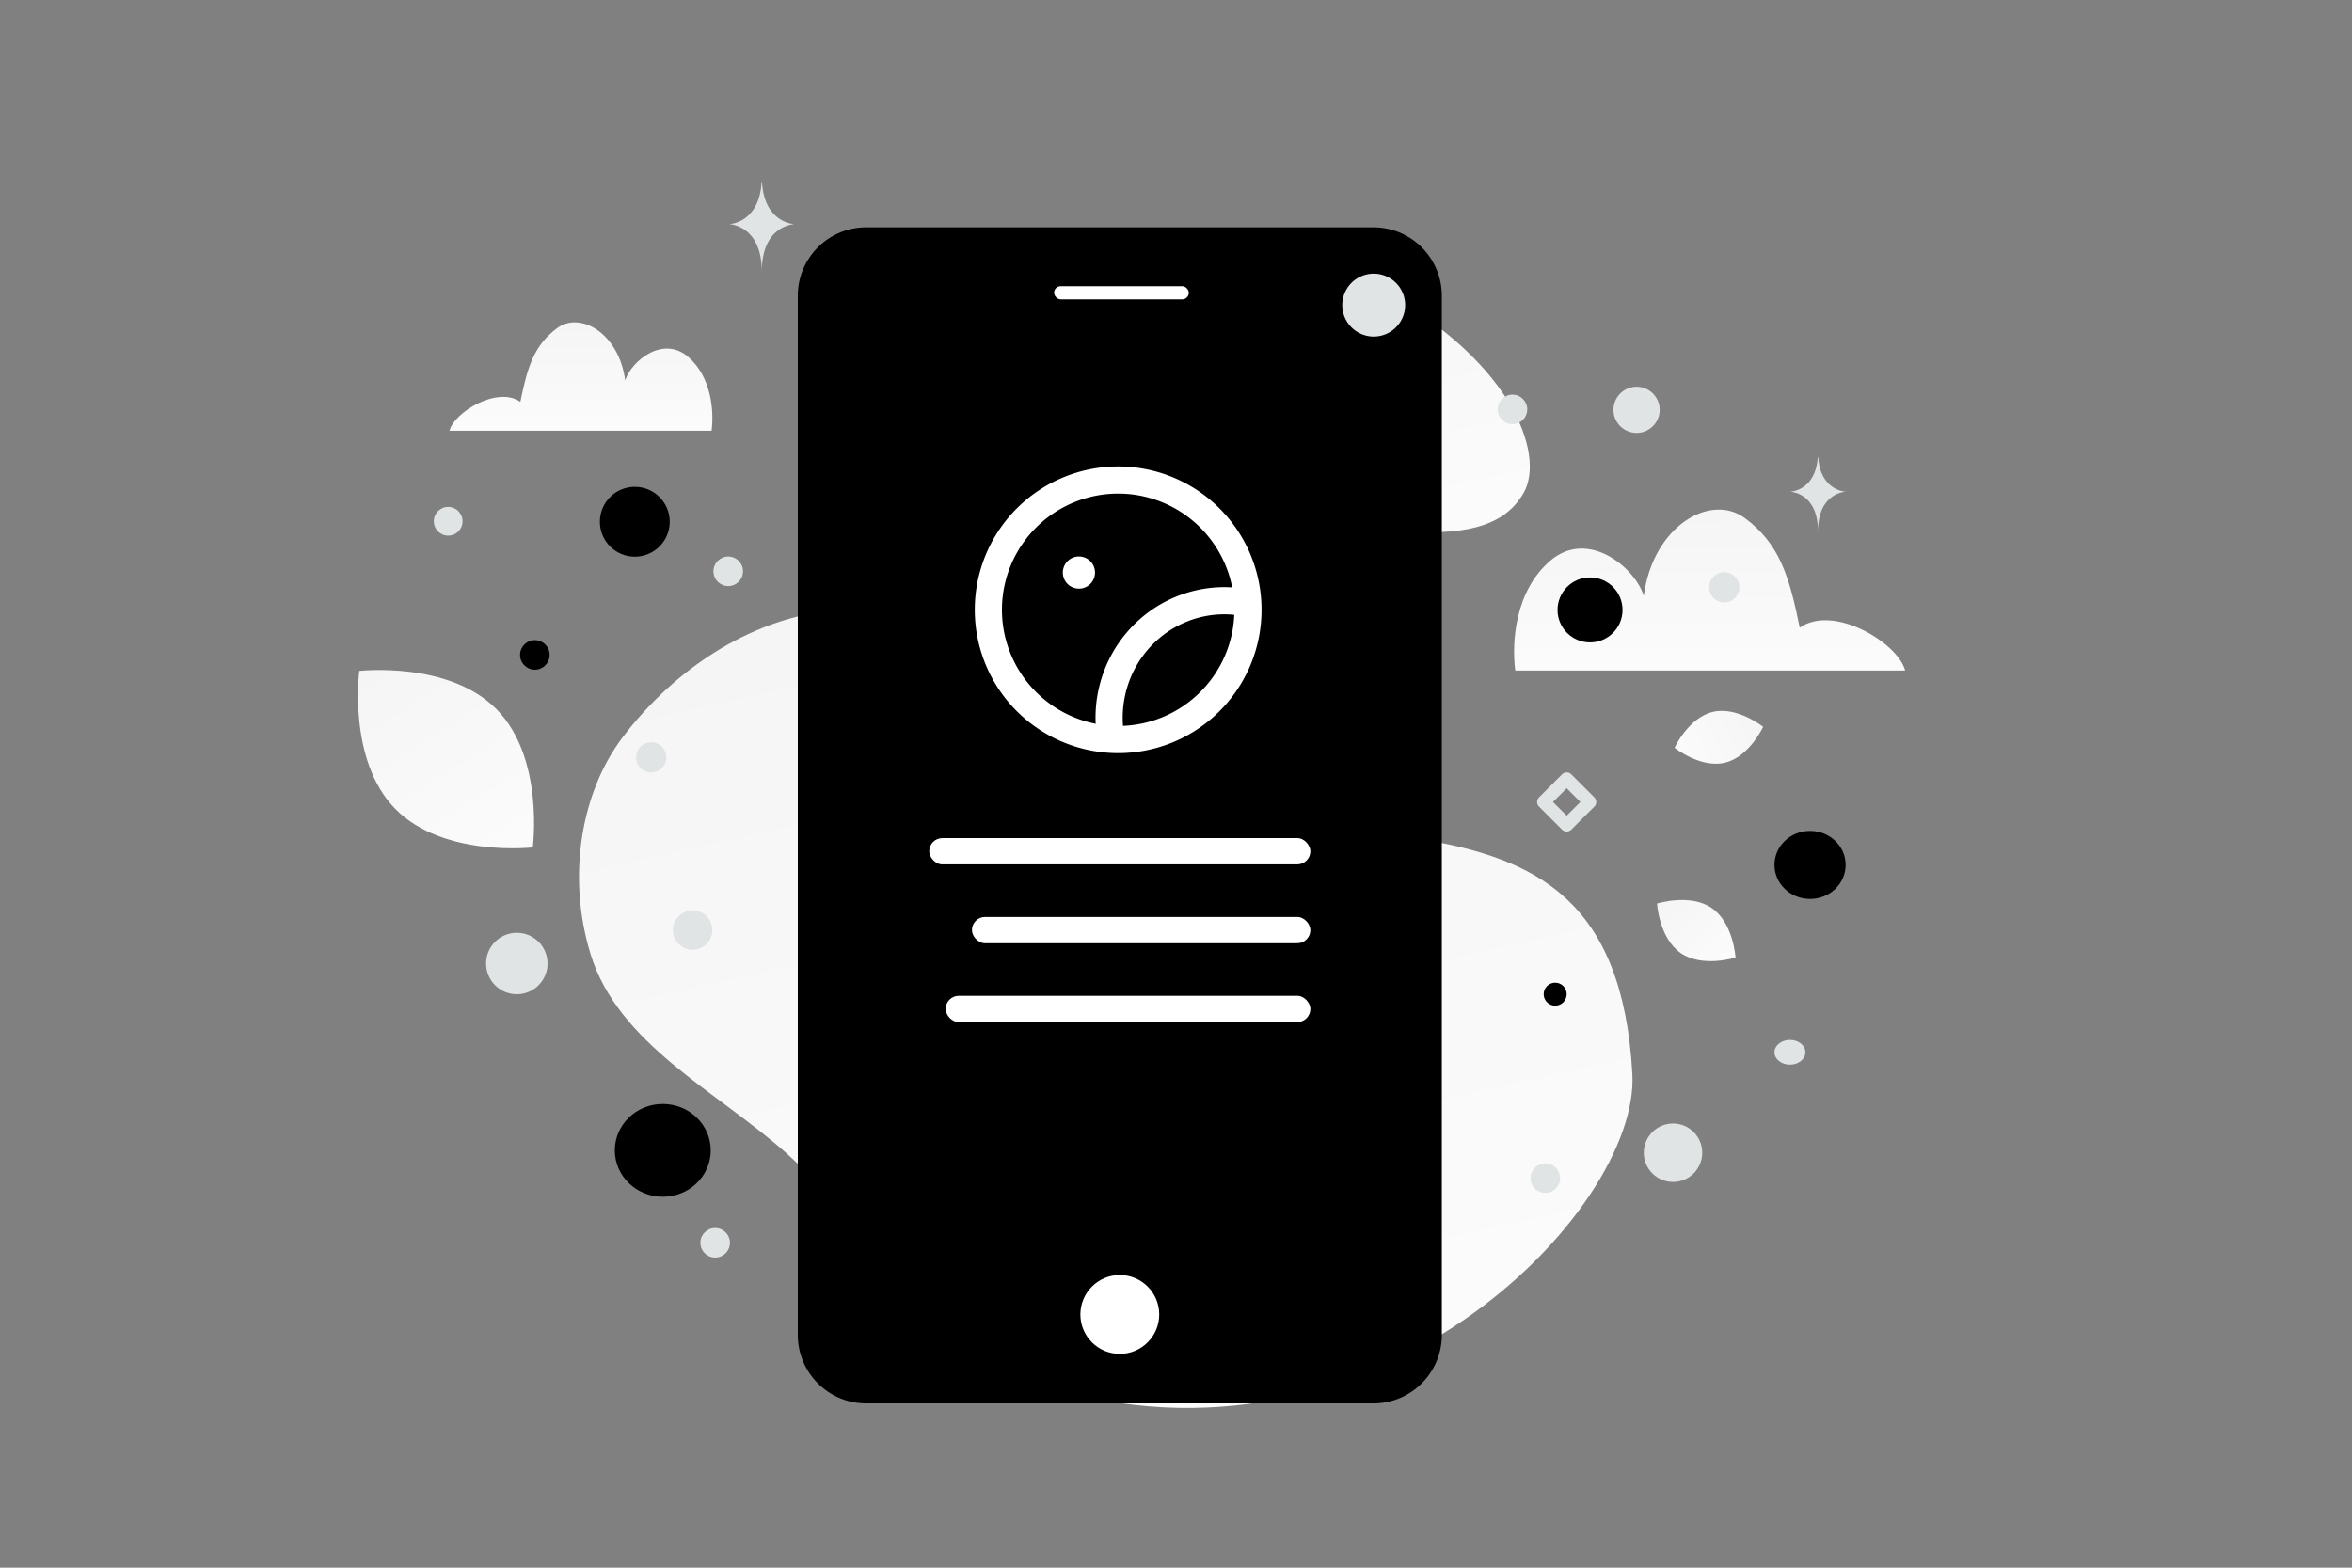 <svg width="900" height="600" viewBox="0 0 900 600" fill="none" xmlns="http://www.w3.org/2000/svg"><rect x="0" y="0" width="900" height="600" fill="#808080" stroke="none"/><path fill="transparent" d="M0 0h900v600H0z"/><path d="M624.628 411.154c2.836 52.253-99.324 158.505-225.243 119.178-58.563-18.293-53.603-48.654-98.134-88.667-26.544-23.849-64.682-41.882-75.289-76.548-9.163-29.922-3.544-62.083 12.342-83.002 35.729-47.045 107.857-79.26 178.926-5.136 71.069 74.124 200.07-.591 207.398 134.175z" fill="url(#a)"/><path d="M583.126 188.456c-8.397 14.986-26.787 17.045-56.248 14.197-22.158-2.145-42.363-3.806-64.522-15.887-15.51-8.45-27.787-19.883-36.748-30.987-9.71-12.029-23.263-25.758-16.619-39.397 9.13-18.736 61.933-34.516 113.205-8.711 56.324 28.355 69.146 66.139 60.932 80.785z" fill="url(#b)"/><path d="M534.451 88.559a25.953 25.953 0 0 0-1.656-.533c-.185-.053-.367-.11-.552-.157a46.972 46.972 0 0 0-1.193-.286 19.482 19.482 0 0 0-.575-.115 32.561 32.561 0 0 0-1.204-.202 29.66 29.66 0 0 0-.707-.09c-.172-.019-.343-.039-.517-.055a25.307 25.307 0 0 0-.814-.062c-.143-.008-.286-.023-.429-.028a26.42 26.42 0 0 0-1.263-.031H331.449a26.153 26.153 0 0 0-5.273.533c-11.077 2.268-19.602 11.553-20.764 23.018-.09.883-.135 1.777-.135 2.683v397.653c0 11.355 7.196 21.022 17.267 24.675.045.017.09.031.135.045.5.177 1.007.339 1.518.485.185.053.368.109.556.157.196.05.393.098.589.146.199.047.401.095.603.14.191.042.382.078.576.115a35.249 35.249 0 0 0 1.201.202c.233.033.469.061.707.089a24.344 24.344 0 0 0 1.33.118c.143.009.286.023.43.028.418.02.839.031 1.262.031h194.096c.903 0 1.796-.045 2.677-.135 12.317-1.253 22.111-11.071 23.362-23.418.09-.883.135-1.778.135-2.683V113.234c-.006-11.355-7.201-21.022-17.27-24.675z" fill="#000"/><path d="M428.496 518.169c8.333 0 15.088-6.755 15.088-15.088 0-8.333-6.755-15.088-15.088-15.088-8.333 0-15.088 6.755-15.088 15.088 0 8.333 6.755 15.088 15.088 15.088z" fill="#fff"/><rect x="403.35" y="109.535" width="51.551" height="5.029" rx="2.515" fill="#fff"/><path d="M729 256.643c-2.602-10.397-27.188-25.582-40.326-16.427-4.033-19.807-7.805-32.16-20.981-41.917-13.175-9.758-35.16 2.996-38.691 29.711-3.53-10.982-21.482-25.783-35.903-13.303-13.343 11.549-14.681 30.899-13.287 41.918H729v.018z" fill="url(#c)"/><path d="M172 164.858c1.749-7.002 18.277-17.229 27.11-11.063 2.711-13.34 5.247-21.659 14.105-28.23 8.857-6.572 23.637 2.018 26.01 20.009 2.374-7.396 14.442-17.364 24.137-8.959 8.97 7.778 9.869 20.81 8.932 28.231H172v.012z" fill="url(#d)"/><circle cx="412.853" cy="219.138" r="6.16" fill="#fff"/><path d="M475.223 230.439a44.73 44.73 0 0 0-6.403-.52c-12.924-.093-25.238 5.573-33.687 15.502-8.449 9.928-12.183 23.119-10.216 36.087" stroke="#fff" stroke-width="10.395" stroke-linecap="round" stroke-linejoin="round"/><path clip-rule="evenodd" d="M477.533 233.383v0a49.666 49.666 0 0 1-49.665 49.664v0a49.665 49.665 0 0 1-49.665-49.664v0a49.665 49.665 0 0 1 49.665-49.665v0a49.665 49.665 0 0 1 49.665 49.665z" stroke="#fff" stroke-width="10.395" stroke-linecap="round" stroke-linejoin="round"/><rect x="361.857" y="381.12" width="139.564" height="10.059" rx="5.029" fill="#fff"/><rect x="371.916" y="350.944" width="129.506" height="10.059" rx="5.029" fill="#fff"/><rect x="355.571" y="320.768" width="145.851" height="10.059" rx="5.029" fill="#fff"/><circle r="7.544" transform="matrix(1 0 0 -1 265.043 355.973)" fill="#E1E4E5"/><circle cx="595.093" cy="380.491" r="4.401" transform="rotate(-180 595.093 380.491)" fill="#000"/><circle cx="204.658" cy="250.658" r="5.658" transform="rotate(-180 204.658 250.658)" fill="#000"/><circle cx="278.658" cy="218.658" r="5.658" transform="rotate(-180 278.658 218.658)" fill="#E1E4E5"/><circle r="5.658" transform="matrix(1 0 0 -1 591.321 450.902)" fill="#E1E4E5"/><circle r="5.658" transform="matrix(1 0 0 -1 273.658 475.658)" fill="#E1E4E5"/><circle r="5.658" transform="matrix(1 0 0 -1 578.748 156.685)" fill="#E1E4E5"/><path clip-rule="evenodd" d="m599.494 315.738-8.801-8.801 8.801-8.801 8.802 8.801-8.802 8.801z" stroke="#E1E4E5" stroke-width="5.029" stroke-linecap="round" stroke-linejoin="round"/><path d="M660.03 291.914c-9.355 2.216-19.249-5.718-19.249-5.718s5.28-11.522 14.638-13.731c9.355-2.216 19.246 5.71 19.246 5.71s-5.28 11.523-14.635 13.739z" fill="url(#e)"/><path d="M643.147 364.776c8.291 5.711 20.959 1.719 20.959 1.719s-.785-13.25-9.082-18.956c-8.291-5.711-20.953-1.724-20.953-1.724s.784 13.25 9.076 18.961z" fill="url(#f)"/><path d="M151.275 309.601c18.324 18.65 52.59 14.718 52.59 14.718s4.534-34.17-13.807-52.809c-18.324-18.65-52.572-14.729-52.572-14.729s-4.535 34.17 13.789 52.82z" fill="url(#g)"/><ellipse cx="692.618" cy="331.026" rx="13.618" ry="13.026" transform="rotate(180 692.618 331.026)" fill="#000"/><ellipse cx="253.608" cy="440.282" rx="18.354" ry="17.762" transform="rotate(180 253.608 440.282)" fill="#000"/><circle r="13.366" transform="matrix(-1 0 0 1 242.907 199.689)" fill="#000"/><circle r="12.434" transform="matrix(-1 0 0 1 608.433 233.434)" fill="#000"/><circle r="11.182" transform="matrix(-1 0 0 1 640.182 441.182)" fill="#E1E4E5"/><circle r="11.762" transform="matrix(-1 0 0 1 197.762 368.762)" fill="#E1E4E5"/><circle r="5.795" transform="matrix(-1 0 0 1 659.795 224.795)" fill="#E1E4E5"/><circle r="8.845" transform="matrix(-1 0 0 1 626.237 156.854)" fill="#E1E4E5"/><circle r="5.786" transform="scale(1 -1) rotate(-75 -64.293 -307.301)" fill="#E1E4E5"/><circle r="5.5" transform="matrix(-1 0 0 1 171.5 199.5)" fill="#E1E4E5"/><ellipse rx="5.921" ry="4.737" transform="matrix(-1 0 0 1 684.921 402.737)" fill="#E1E4E5"/><circle r="12.041" transform="scale(1 -1) rotate(-75 186.74 -400.907)" fill="#E1E4E5"/><path d="M695.578 175h.155c.917 12.995 10.582 13.195 10.582 13.195s-10.657.209-10.657 15.225c0-15.016-10.658-15.225-10.658-15.225s9.661-.2 10.578-13.195zM291.407 70h.181C292.664 85.547 304 85.787 304 85.787s-12.5.248-12.5 18.213c0-17.965-12.5-18.213-12.5-18.213s11.331-.24 12.407-15.787z" fill="#E1E4E5"/><defs><linearGradient id="a" x1="502.526" y1="724.37" x2="311.43" y2="-137.787" gradientUnits="userSpaceOnUse"><stop stop-color="#fff"/><stop offset="1" stop-color="#EEE"/></linearGradient><linearGradient id="b" x1="526.56" y1="285.578" x2="451.717" y2="-50.733" gradientUnits="userSpaceOnUse"><stop stop-color="#fff"/><stop offset="1" stop-color="#EEE"/></linearGradient><linearGradient id="c" x1="657.379" y1="291.185" x2="656.596" y2="127.995" gradientUnits="userSpaceOnUse"><stop stop-color="#fff"/><stop offset="1" stop-color="#EEE"/></linearGradient><linearGradient id="d" x1="220.149" y1="188.121" x2="220.677" y2="78.217" gradientUnits="userSpaceOnUse"><stop stop-color="#fff"/><stop offset="1" stop-color="#EEE"/></linearGradient><linearGradient id="e" x1="624.803" y1="297.424" x2="706.693" y2="258.736" gradientUnits="userSpaceOnUse"><stop stop-color="#fff"/><stop offset="1" stop-color="#EEE"/></linearGradient><linearGradient id="f" x1="675.446" y1="383.515" x2="610.177" y2="314.691" gradientUnits="userSpaceOnUse"><stop stop-color="#fff"/><stop offset="1" stop-color="#EEE"/></linearGradient><linearGradient id="g" x1="224.384" y1="373.305" x2="91.913" y2="165.645" gradientUnits="userSpaceOnUse"><stop stop-color="#fff"/><stop offset="1" stop-color="#EEE"/></linearGradient></defs></svg>
